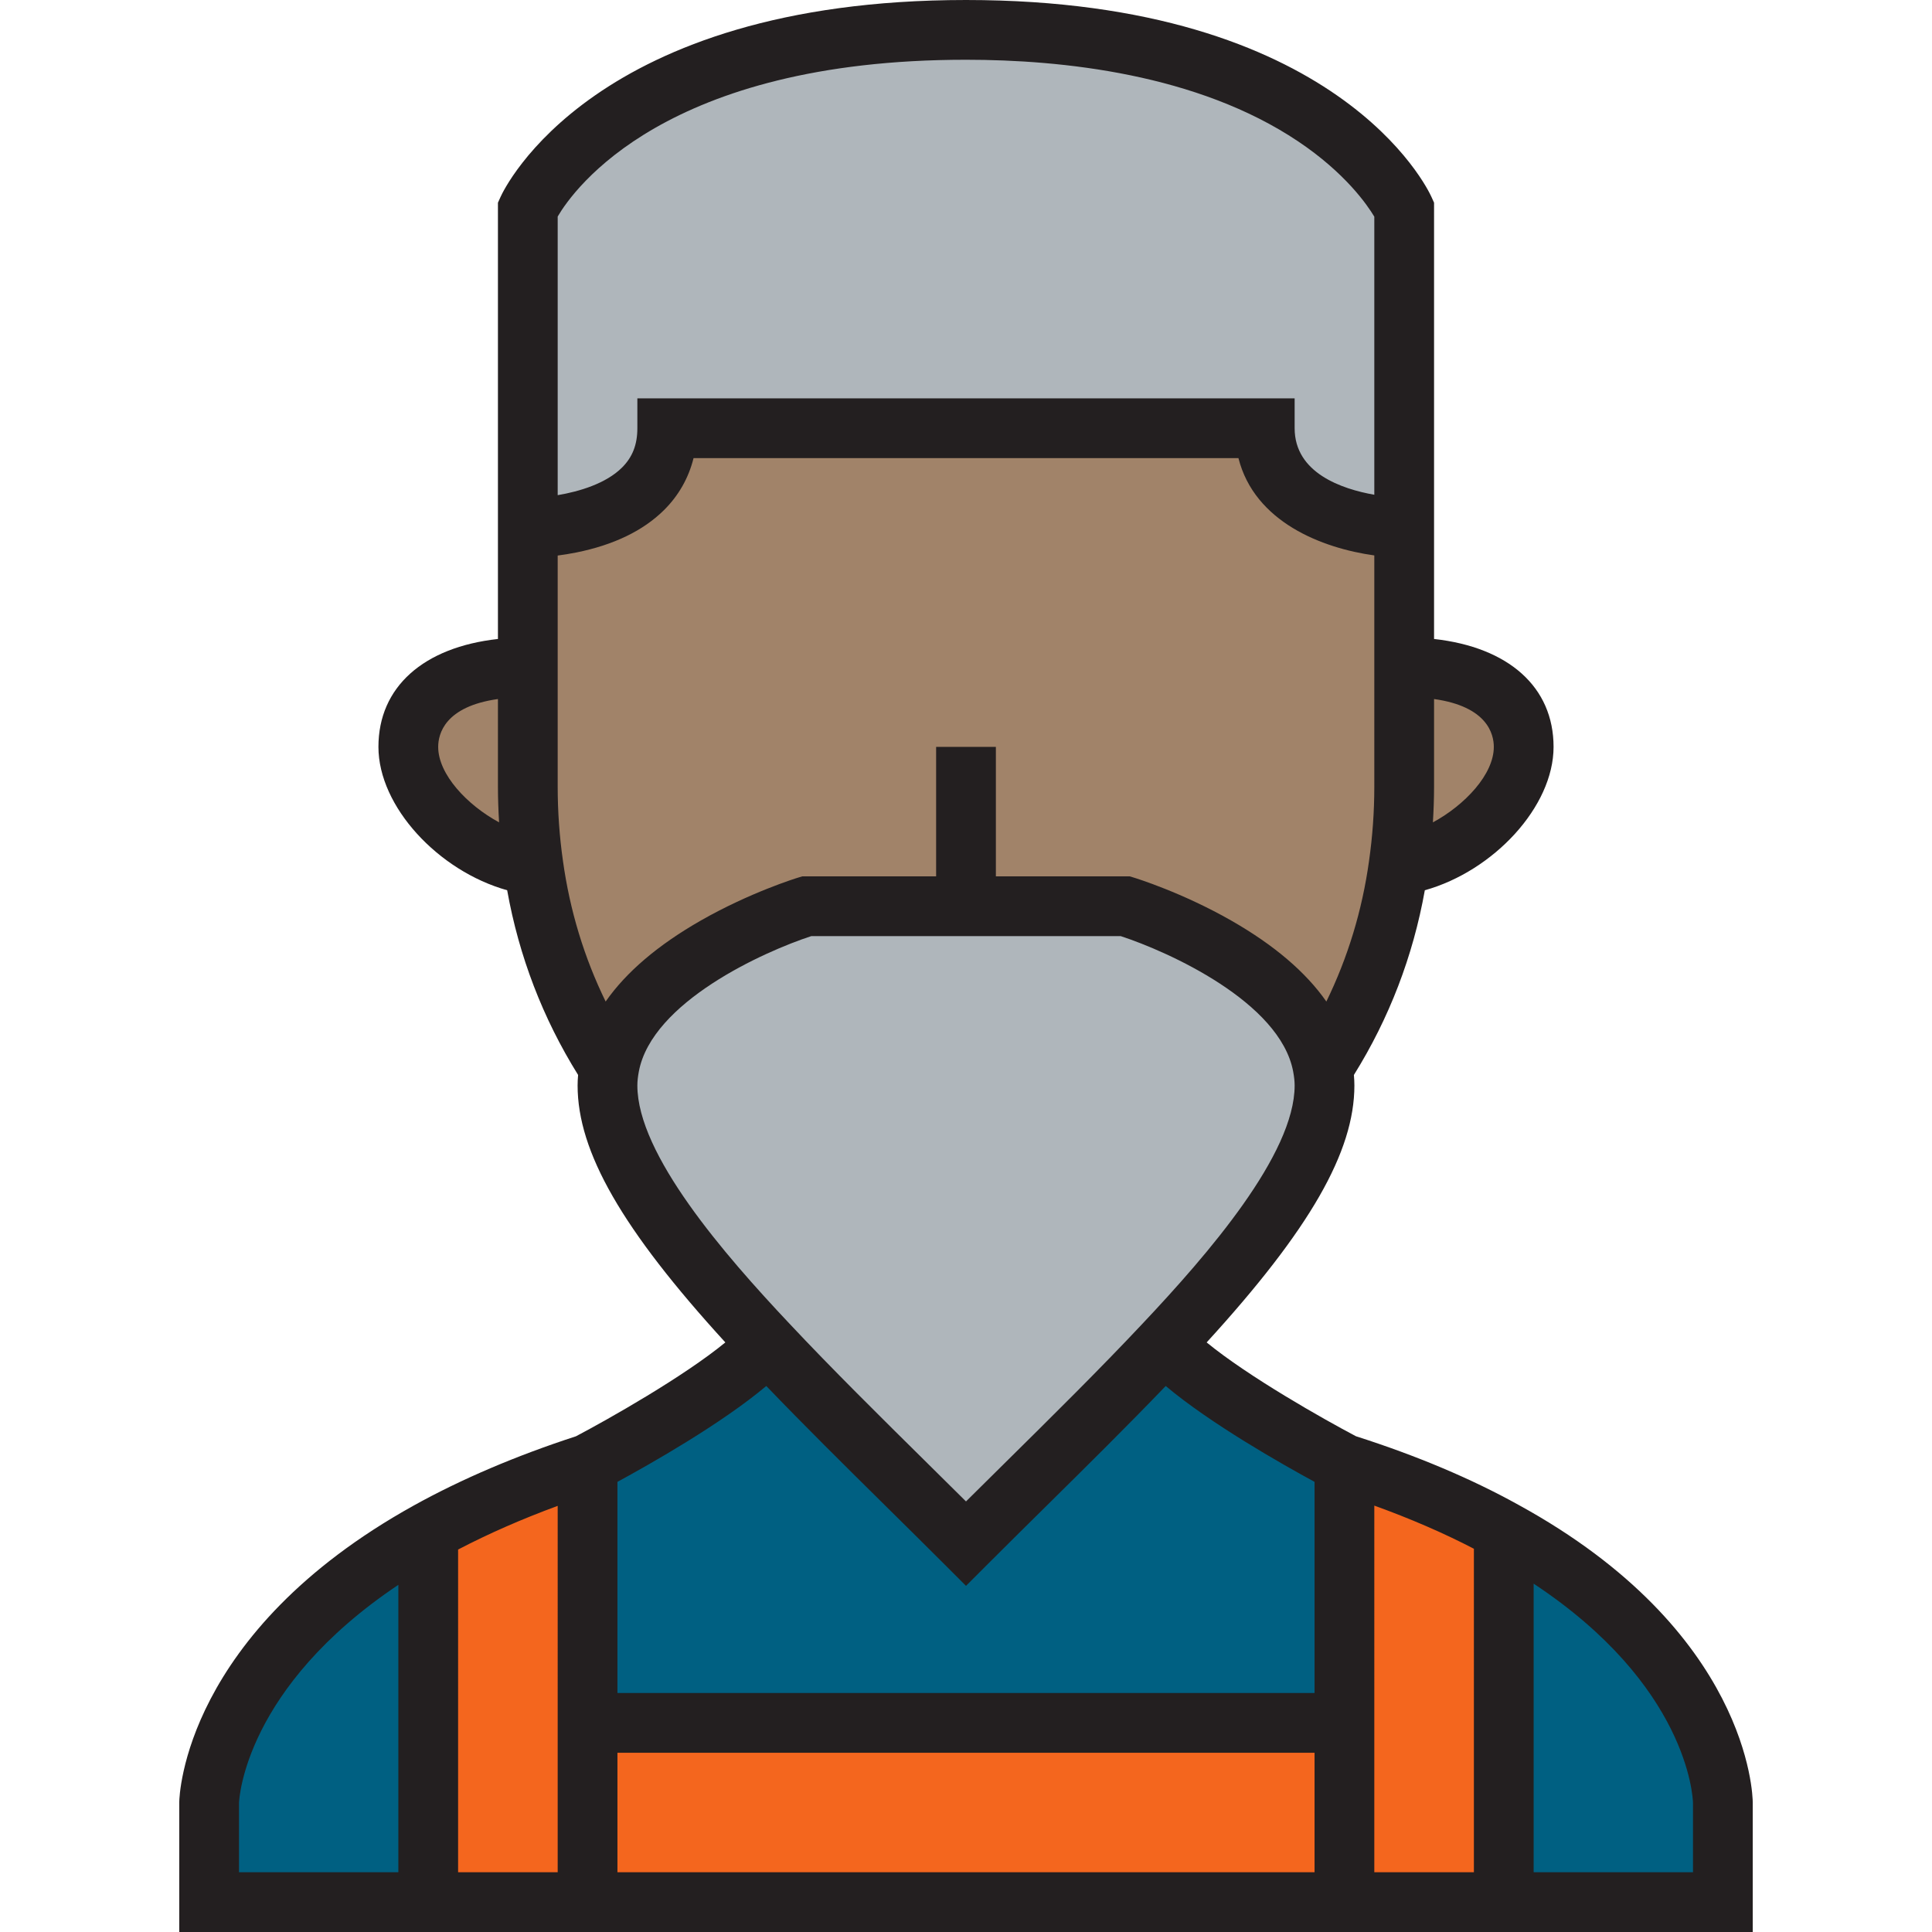 <?xml version="1.0" encoding="iso-8859-1"?>
<!-- Generator: Adobe Illustrator 19.0.0, SVG Export Plug-In . SVG Version: 6.00 Build 0)  -->
<svg version="1.1" id="Layer_1" xmlns="http://www.w3.org/2000/svg" xmlns:xlink="http://www.w3.org/1999/xlink" x="0px" y="0px"
	 viewBox="0 0 485 485" style="enable-background:new 0 0 485 485;" xml:space="preserve">
<g>
	<g>
		<path style="fill:#006082;" d="M432.5,452.5c0,0,0,11,0,25h-55v-93.2C432.3,414.3,432.5,452.5,432.5,452.5z"/>
		<path style="fill:#F4661E;" d="M377.5,384.3v93.2h-40v-45v-65C353.3,372.5,366.5,378.2,377.5,384.3z"/>
		<path style="fill:#A18369;" d="M352.5,167.5c16.6,0,30,6.2,30,20c0,12.8-15.8,27.7-31.4,29.7c0.9-6.3,1.4-12.9,1.4-19.7V167.5z"/>
		<path style="fill:#A18369;" d="M351.1,217.2c-2.6,18.7-9,35.4-18.6,50.3l-0.5,0.1c-5-26.5-49.5-40.1-49.5-40.1h-40h-40
			c0,0-44.5,13.6-49.5,40.1l-0.5-0.1c-9.6-14.9-16-31.6-18.6-50.3c-0.9-6.3-1.4-12.9-1.4-19.7v-30v-35c0,0,35,0.3,35-25h150
			c0,24.7,35,25,35,25v35v30C352.5,204.3,352,210.9,351.1,217.2z"/>
		<path style="fill:#AFB6BB;" d="M352.5,52.5v80c0,0-35-0.3-35-25h-150c0,25.3-35,25-35,25v-80c0,0,20.3-45,110-45
			S352.5,52.5,352.5,52.5z"/>
		<rect x="147.5" y="432.5" style="fill:#F4661E;" width="190" height="45"/>
		<path style="fill:#006082;" d="M337.5,367.5v65h-190v-65c0,0,34.1-17.8,45-30l0.2-0.1c15.2,16.2,32.9,33.2,49.8,50.1
			c16.9-16.9,34.6-33.9,49.8-50.1l0.2,0.1C303.4,349.7,337.5,367.5,337.5,367.5z"/>
		<path style="fill:#AFB6BB;" d="M332,267.6c0.3,1.6,0.5,3.2,0.5,4.9c0,17.8-17.2,40.5-40.2,64.9c-15.2,16.2-32.9,33.2-49.8,50.1
			c-16.9-16.9-34.6-33.9-49.8-50.1c-23-24.4-40.2-47.1-40.2-64.9c0-1.7,0.2-3.3,0.5-4.9c5-26.5,49.5-40.1,49.5-40.1h40h40
			C282.5,227.5,327,241.1,332,267.6z"/>
		<path style="fill:#F4661E;" d="M147.5,432.5v45h-40v-93c11-6.1,24.2-11.9,40-17V432.5z"/>
		<path style="fill:#A18369;" d="M132.5,197.5c0,6.8,0.5,13.4,1.4,19.7c-15.6-2-31.4-16.9-31.4-29.7c0-13.8,13.4-20,30-20V197.5z"/>
		<path style="fill:#006082;" d="M107.5,384.5v93h-55c0-14,0-25,0-25S53.1,414.7,107.5,384.5z"/>
	</g>
	<path style="fill:#231F20;" d="M381.137,377.741c-11.815-6.552-25.518-12.333-40.736-17.189
		c-8.11-4.272-26.989-14.939-37.489-23.559C328.836,308.628,340,289.122,340,272.5c0-0.874-0.046-1.752-0.125-2.65
		c8.868-14.231,14.845-29.803,17.807-46.365C374.962,218.647,390,202.481,390,187.5c0-15.043-11.308-25.026-30-27.094V50.887
		l-0.663-1.471C358.427,47.398,335.97,0,242.5,0S126.573,47.398,125.663,49.416L125,50.887v109.519
		c-18.692,2.068-30,12.051-30,27.094c0,14.981,15.039,31.148,32.318,35.985c2.967,16.575,8.943,32.14,17.806,46.365
		c-0.079,0.898-0.125,1.776-0.125,2.65c0,16.622,11.163,36.127,37.089,64.492c-10.507,8.627-29.407,19.304-37.508,23.57
		c-15.056,4.897-28.753,10.743-40.722,17.381C46.33,409.88,45.027,450.661,45,452.381V485h395v-32.54
		C439.991,450.721,439.109,409.478,381.137,377.741z M115,388.988c7.643-3.991,16.01-7.659,25-10.964V470h-25V388.988z
		 M222.291,378.017c4.981,4.922,9.978,9.858,14.906,14.786l5.303,5.303l5.303-5.303c4.929-4.928,9.925-9.864,14.906-14.786
		c10.065-9.945,20.41-20.172,29.926-30.084c11.242,9.455,29.162,19.608,37.365,24.064V425H155v-53.003
		c8.203-4.456,26.124-14.609,37.365-24.064C201.886,357.85,212.229,368.075,222.291,378.017z M155,440h175v30H155V440z M345,377.961
		c9.052,3.268,17.418,6.889,25,10.831V470h-25V377.961z M375,187.5c0,6.892-7.268,14.604-15.292,18.943
		c0.182-2.982,0.292-5.968,0.292-8.943v-22.018C373.367,177.356,375,184.268,375,187.5z M242.5,15
		c24.086,0,58.103,3.555,83.379,20.493c11.84,7.934,17.354,15.942,19.121,18.899v69.811c-8.161-1.438-20-5.46-20-16.703V100H160v7.5
		c0,4.12-1.222,7.256-3.845,9.87c-4.031,4.016-10.7,6.012-16.155,6.932V54.357C143.97,47.569,166.976,15,242.5,15z M110,187.5
		c0-3.232,1.633-10.144,15-12.018V197.5c0,2.976,0.11,5.962,0.292,8.943C117.268,202.104,110,194.392,110,187.5z M140,197.5v-58.041
		c1.438-0.186,3.016-0.434,4.675-0.768c9.391-1.89,16.798-5.471,22.016-10.644c3.676-3.644,6.18-8.073,7.416-13.047h136.787
		c4.039,16.044,20.969,22.603,34.106,24.431V197.5c0,6.216-0.445,12.487-1.329,18.667c-1.725,12.415-5.322,24.219-10.708,35.252
		c-5.155-7.381-13.122-14.181-23.867-20.319c-12.336-7.047-23.917-10.624-24.403-10.772L283.62,220H250v-32.5h-15V220h-33.62
		l-1.072,0.328c-0.486,0.149-12.067,3.726-24.403,10.772c-10.745,6.138-18.711,12.938-23.866,20.32
		c-5.387-11.034-8.985-22.845-10.713-35.281C140.445,209.987,140,203.716,140,197.5z M160.37,268.991
		c3.299-17.484,31.424-30.121,43.289-33.991h77.681c11.874,3.874,39.991,16.508,43.288,33.981c0.254,1.354,0.372,2.472,0.372,3.519
		c0,17.277-21.777,42.378-38.17,59.768c-10.661,11.363-22.863,23.419-34.664,35.079c-3.224,3.185-6.453,6.376-9.666,9.567
		c-3.213-3.19-6.442-6.382-9.666-9.567c-11.801-11.659-24.003-23.716-34.664-35.079l-0.012-0.013
		C181.777,314.878,160,289.777,160,272.5C160,271.453,160.118,270.335,160.37,268.991z M60,452.587
		c0.04-1.106,1.516-28.974,40-54.739V470H60V452.587z M425,470h-40v-72.444c38.57,25.502,39.953,53.37,40,55.017V470z"/>
</g>
<g>
</g>
<g>
</g>
<g>
</g>
<g>
</g>
<g>
</g>
<g>
</g>
<g>
</g>
<g>
</g>
<g>
</g>
<g>
</g>
<g>
</g>
<g>
</g>
<g>
</g>
<g>
</g>
<g>
</g>
</svg>
